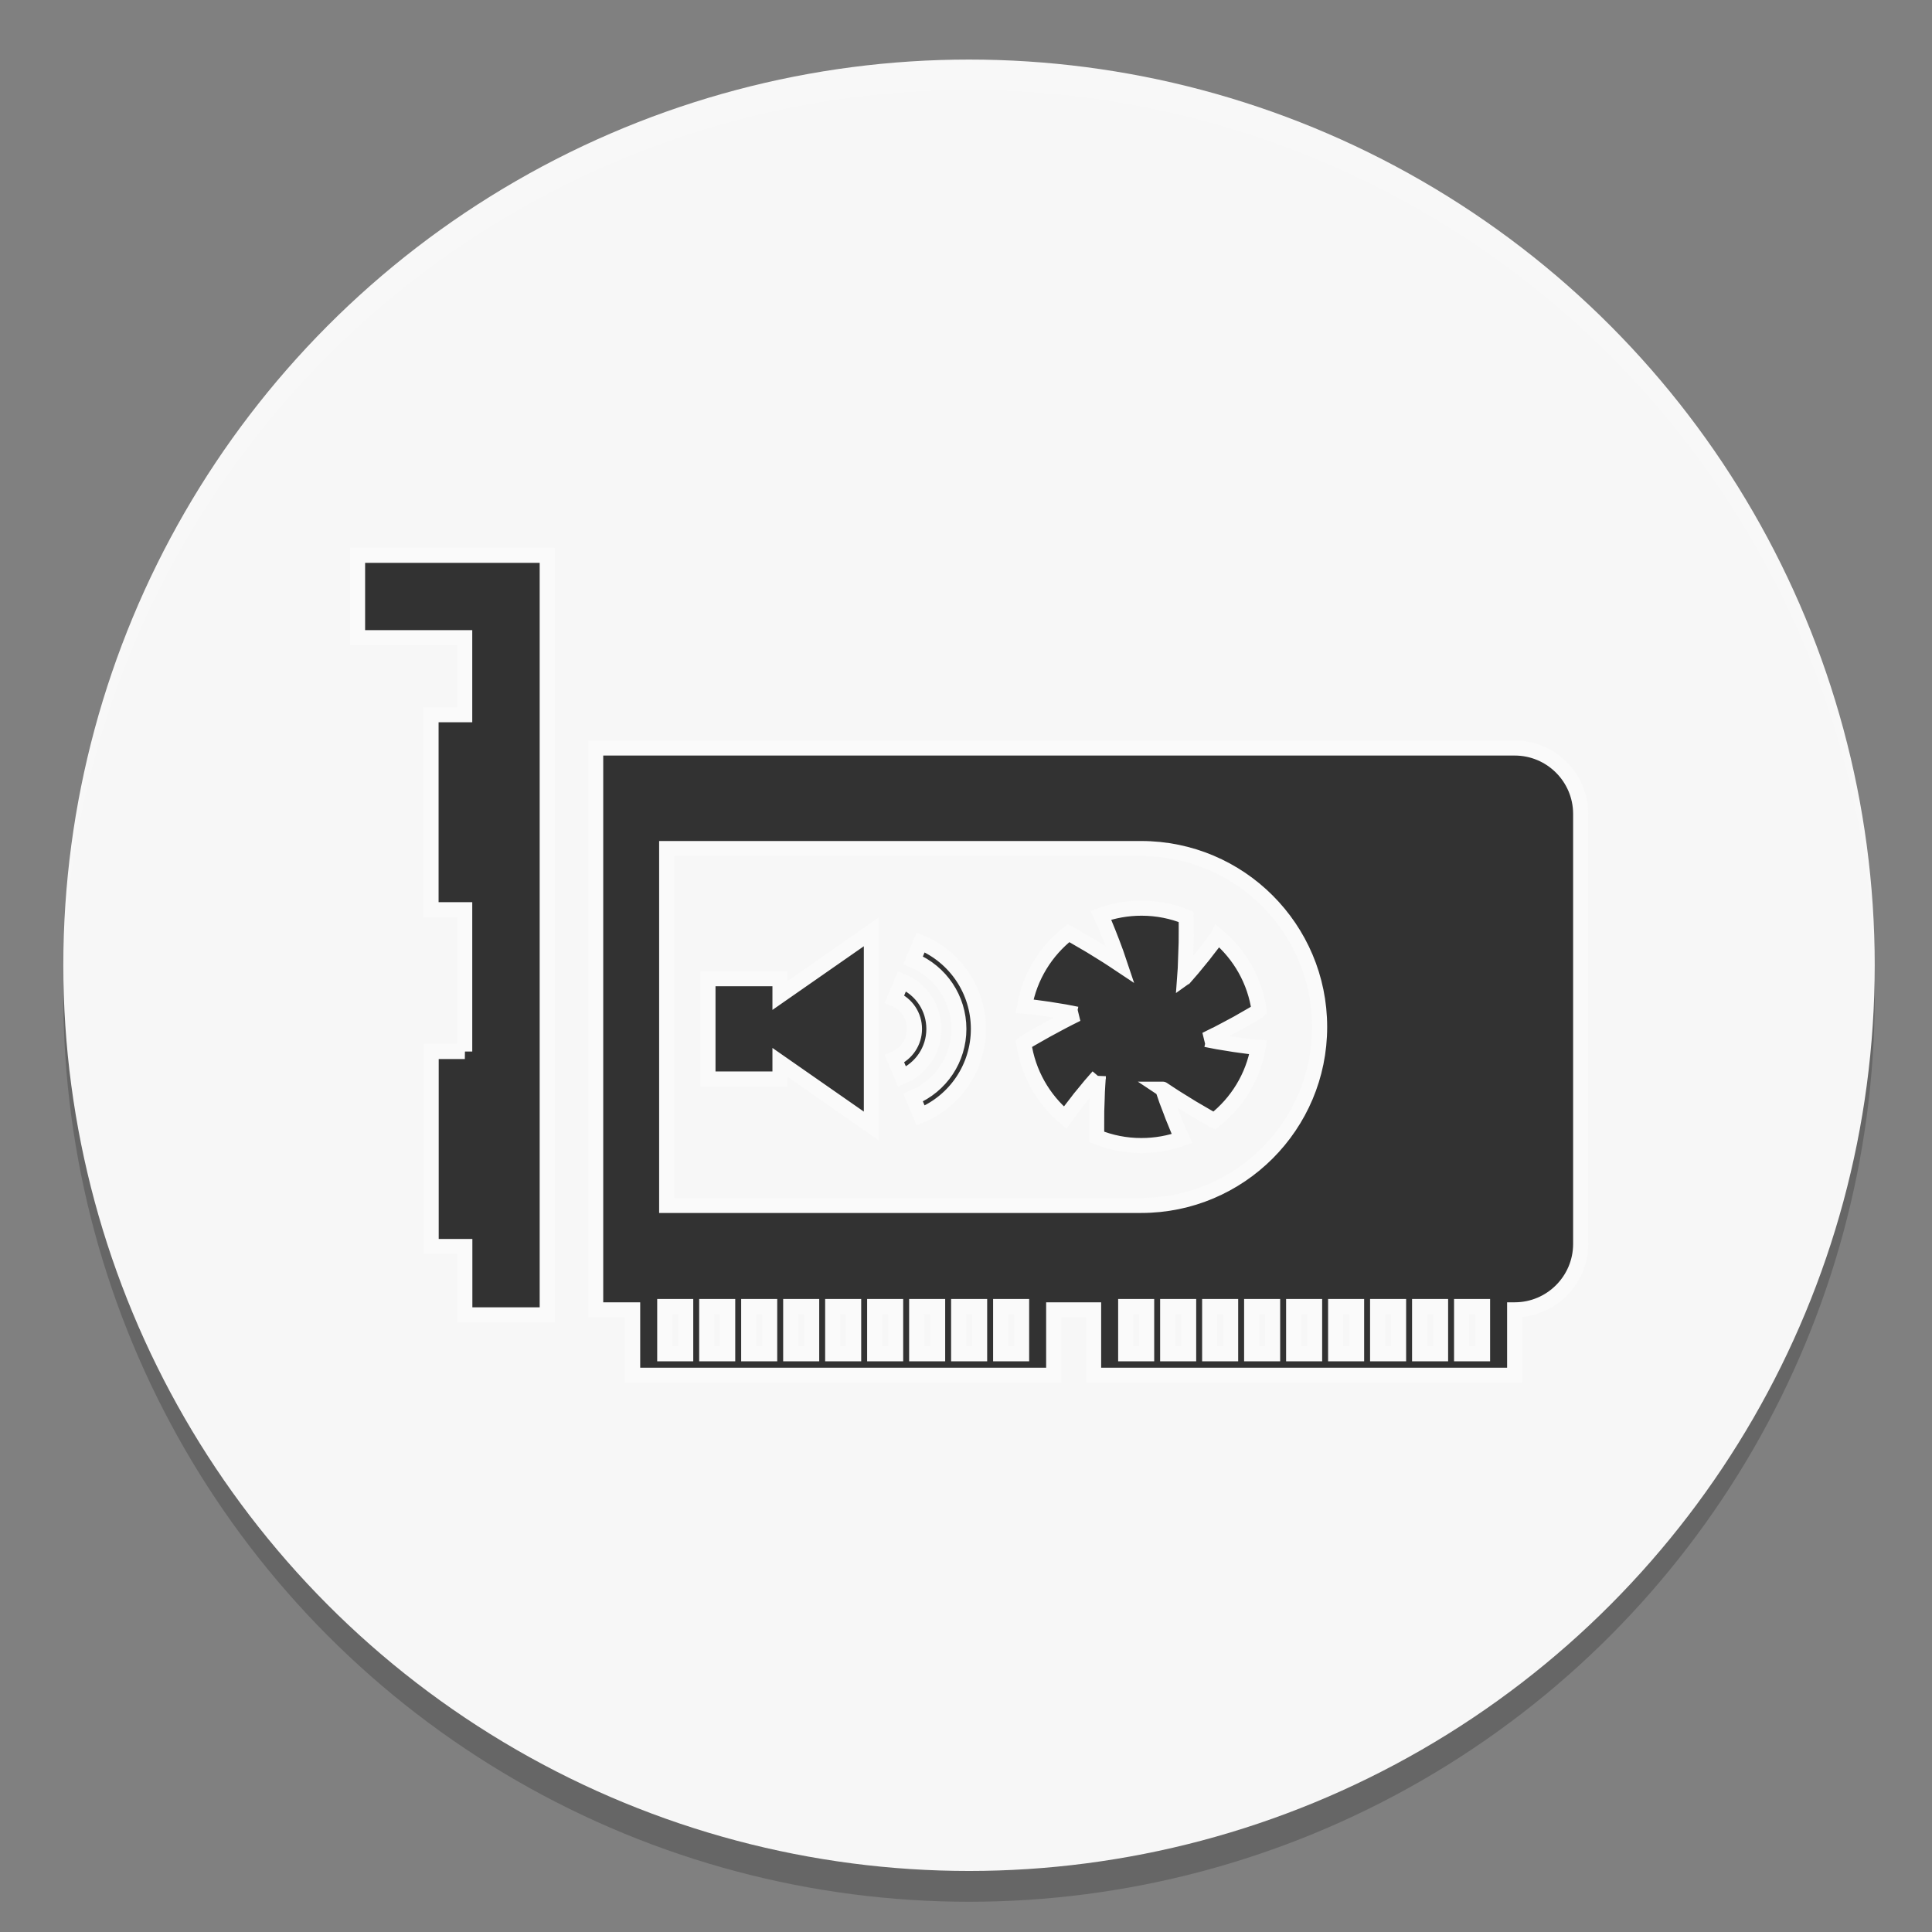 <?xml version="1.0" encoding="UTF-8"?>
<svg width="64" height="64" version="1.1" viewBox="0 0 16.933 16.933" xmlns="http://www.w3.org/2000/svg" xmlns:cc="http://creativecommons.org/ns#" xmlns:dc="http://purl.org/dc/elements/1.1/" xmlns:rdf="http://www.w3.org/1999/02/22-rdf-syntax-ns#" xmlns:xlink="http://www.w3.org/1999/xlink">
 <rect x="0" y="0" width="16.933" height="16.933" fill="#808080" stroke="none"/>
 <defs>
  <linearGradient id="b" x1="399.57" x2="399.57" y1="545.8" y2="517.8" gradientTransform="matrix(2.143 0 0 2.143 -826.36 -1107.5)" gradientUnits="userSpaceOnUse">
   <stop stop-color="#3889e9" offset="0"/>
   <stop stop-color="#5ea5fb" offset="1"/>
  </linearGradient>
  <linearGradient id="linearGradient1969" x1="399.57" x2="399.57" y1="545.8" y2="517.8" gradientTransform="matrix(.567 0 0 .567 -183.7 -310.54)" gradientUnits="userSpaceOnUse" xlink:href="#b"/>
  <linearGradient id="linearGradient969" x1="399.57" x2="399.57" y1="545.8" y2="517.8" gradientTransform="matrix(.567 0 0 .567 -202.32 -310.09)" gradientUnits="userSpaceOnUse" xlink:href="#b"/>
  <linearGradient id="linearGradient1006" x1="3.134" x2="13.854" y1="8.46" y2="8.46" gradientTransform="translate(-17.072 -.279)" gradientUnits="userSpaceOnUse">
   <stop stop-color="#c8c8c8" offset="0"/>
   <stop stop-color="#fafafa" offset="1"/>
  </linearGradient>
 </defs>
 <circle cx="8.493" cy="8.73" r="7.938" opacity=".2" stroke-width=".14"/>
 <circle cx="8.493" cy="8.46" r="7.938" fill="#fafafa" fill-opacity=".98" stroke-width=".14"/>
 <g fill="#5e4aa6" stroke-width=".265">
  <circle cx="-330.35" cy="-328.38" r="0"/>
  <circle cx="-39.434" cy="6.44" r="0" fill-rule="evenodd"/>
  <circle cx="-306.9" cy="-332.28" r="0"/>
 </g>
 <path d="m13.276 6.556h-8.055v4.924h0.324v0.573h3.69v-0.573h0.35v0.573h3.69v-0.573h5.98e-4c0.319 0 0.578-0.259 0.578-0.578v-3.768c0-0.319-0.259-0.578-0.578-0.578zm-7.266 5.309h-0.184v-0.414h0.184zm0.368 0h-0.184v-0.414h0.184zm0.368 0h-0.184v-0.414h0.184zm0.368 0h-0.184v-0.414h0.184zm0.368 0h-0.184v-0.414h0.184zm0.368 0h-0.184v-0.414h0.184zm0.368 0h-0.184v-0.414h0.184zm0.368 0h-0.184v-0.414h0.184zm0.368 0h-0.184v-0.414h0.184zm1.096 0h-0.184v-0.414h0.184zm0.368 0h-0.184v-0.414h0.184zm0.368 0h-0.184v-0.414h0.184zm0.368 0h-0.184v-0.414h0.184zm0.368 0h-0.184v-0.414h0.184zm-1.52-1.3h-4.159v-3.128h4.159c0.864 0 1.564 0.701 1.564 1.564 0 0.863-0.7 1.564-1.564 1.564zm1.888 1.3h-0.184v-0.414h0.184zm0.368 0h-0.184v-0.414h0.184zm0.368 0h-0.184v-0.414h0.184zm0.368 0h-0.184v-0.414h0.184zm-8.921-2.649v-1.243h-0.295v-1.709h0.295v-0.675h-0.939v-0.722h1.662v6.657h-0.722v-0.599h-0.295v-1.709h0.295zm6.566-0.14c-0.024 0.012-0.047 0.023-0.07 0.035h5.52e-4c0.034 0.007 0.069 0.014 0.103 0.02 0.034 0.006 0.067 0.011 0.099 0.016 0.032 0.005 0.063 0.011 0.092 0.014 0.029 0.004 0.057 0.008 0.082 0.011 0.025 0.003 0.048 0.005 0.068 0.007 0.005 9.2e-5 0.009 7.36e-4 0.014 0.001-0.045 0.259-0.186 0.485-0.385 0.641-0.002-9.66e-4 -0.004-0.002-0.007-0.003-0.03-0.016-0.06-0.034-0.091-0.052-0.031-0.018-0.063-0.037-0.096-0.056-0.032-0.02-0.064-0.04-0.097-0.06-0.032-0.02-0.065-0.04-0.096-0.061-0.022-0.015-0.044-0.029-0.065-0.043 9.2e-5 0 1.84e-4 9.2e-5 1.84e-4 2.3e-4 0.011 0.033 0.023 0.067 0.034 0.099 0.012 0.032 0.024 0.064 0.036 0.094 0.011 0.03 0.022 0.06 0.034 0.087 0.011 0.027 0.022 0.053 0.031 0.076 0.01 0.023 0.019 0.044 0.028 0.063 0.002 0.005 0.004 0.009 0.006 0.013-0.111 0.04-0.231 0.062-0.357 0.062-0.138 0-0.27-0.027-0.39-0.076 0-0.003-4.6e-5 -0.005-9.2e-5 -0.008-0.001-0.034-0.001-0.069-9.2e-4 -0.105 1.84e-4 -0.036 2.76e-4 -0.073 4.6e-4 -0.112 0.001-0.037 0.002-0.076 0.004-0.114 0.001-0.038 0.002-0.076 0.005-0.114 0.002-0.027 0.003-0.053 0.005-0.079 0 9.2e-5 -9.2e-5 3.22e-4 -9.2e-5 4.14e-4 -0.023 0.027-0.046 0.053-0.069 0.079-0.022 0.027-0.043 0.053-0.064 0.078-0.021 0.025-0.041 0.049-0.058 0.073-0.018 0.023-0.035 0.045-0.051 0.066-0.015 0.02-0.028 0.039-0.04 0.055-0.003 0.004-0.005 0.008-0.008 0.012-0.193-0.162-0.326-0.392-0.363-0.653 0.002-0.002 0.004-0.003 0.007-0.004 0.028-0.018 0.059-0.035 0.09-0.053 0.031-0.018 0.064-0.036 0.097-0.055 0.033-0.018 0.067-0.036 0.1-0.054 0.034-0.018 0.067-0.036 0.101-0.053 0.024-0.012 0.047-0.023 0.07-0.035h-5.521e-4c-0.035-0.007-0.069-0.014-0.103-0.02-0.034-0.006-0.067-0.011-0.099-0.016-0.032-0.005-0.063-0.011-0.092-0.014-0.029-0.004-0.057-0.008-0.082-0.011-0.025-0.003-0.048-0.005-0.068-0.007-0.005-4.6e-5 -0.01-6.9e-4 -0.014-0.001 0.045-0.259 0.186-0.485 0.385-0.641 0.002 0.001 0.004 0.002 0.007 0.003 0.03 0.016 0.06 0.034 0.091 0.052 0.031 0.018 0.064 0.037 0.096 0.056 0.032 0.02 0.064 0.04 0.097 0.06 0.032 0.02 0.065 0.04 0.096 0.061 0.022 0.015 0.044 0.029 0.065 0.043-0.011-0.033-0.023-0.067-0.034-0.099-0.012-0.032-0.024-0.063-0.035-0.094-0.011-0.03-0.023-0.06-0.034-0.087-0.011-0.027-0.022-0.053-0.031-0.076-0.01-0.023-0.02-0.044-0.028-0.063-0.002-0.005-0.004-0.009-0.006-0.013 0.111-0.04 0.231-0.062 0.357-0.062 0.138 0 0.27 0.027 0.39 0.076 9.2e-5 0.003 1.84e-4 0.005 1.84e-4 0.008 0.001 0.034 0.001 0.069 9.66e-4 0.105-1.84e-4 0.036-3.68e-4 0.073-5.52e-4 0.112-0.001 0.037-0.002 0.076-0.004 0.114-0.001 0.038-0.002 0.076-0.004 0.114-0.002 0.027-0.003 0.053-0.005 0.079 1.84e-4 -1.38e-4 2.76e-4 -2.76e-4 3.68e-4 -2.76e-4 0.023-0.027 0.046-0.053 0.069-0.079 0.022-0.027 0.043-0.053 0.064-0.078 0.021-0.025 0.041-0.05 0.058-0.073 0.018-0.023 0.035-0.045 0.051-0.066 0.015-0.02 0.028-0.039 0.04-0.055 0.003-0.004 0.006-0.008 0.008-0.012 0.193 0.162 0.326 0.392 0.362 0.653-0.002 0.002-0.004 0.003-0.007 0.004-0.028 0.018-0.059 0.035-0.09 0.053-0.031 0.018-0.064 0.036-0.096 0.055-0.033 0.018-0.067 0.036-0.101 0.054-0.034 0.017-0.067 0.036-0.1 0.053zm-3.803-0.351 0.801-0.558v1.702l-0.801-0.558v0.146h-0.631v-0.879h0.631zm1.07 0.712-0.066-0.157c0.106-0.044 0.175-0.147 0.175-0.262s-0.068-0.218-0.175-0.262l0.066-0.157c0.17 0.071 0.279 0.235 0.279 0.419 4.6e-5 0.184-0.11 0.348-0.279 0.419zm0.669-0.419c0 0.333-0.199 0.631-0.506 0.759l-0.066-0.157c0.244-0.102 0.401-0.338 0.401-0.602s-0.158-0.5-0.401-0.602l0.066-0.157c0.307 0.128 0.506 0.426 0.506 0.759z" fill="#323232" stroke="url(#linearGradient1006)" stroke-width=".132"/>
 <g stroke-width=".416">
  <circle cx="24.785" cy="-8.593" r="7.938" fill-opacity="0"/>
  <circle cx="24.785" cy="-8.593" r="0" fill="url(#linearGradient969)"/>
  <circle cx="43.408" cy="-9.036" r="0" fill="url(#linearGradient1969)"/>
 </g>
</svg>
